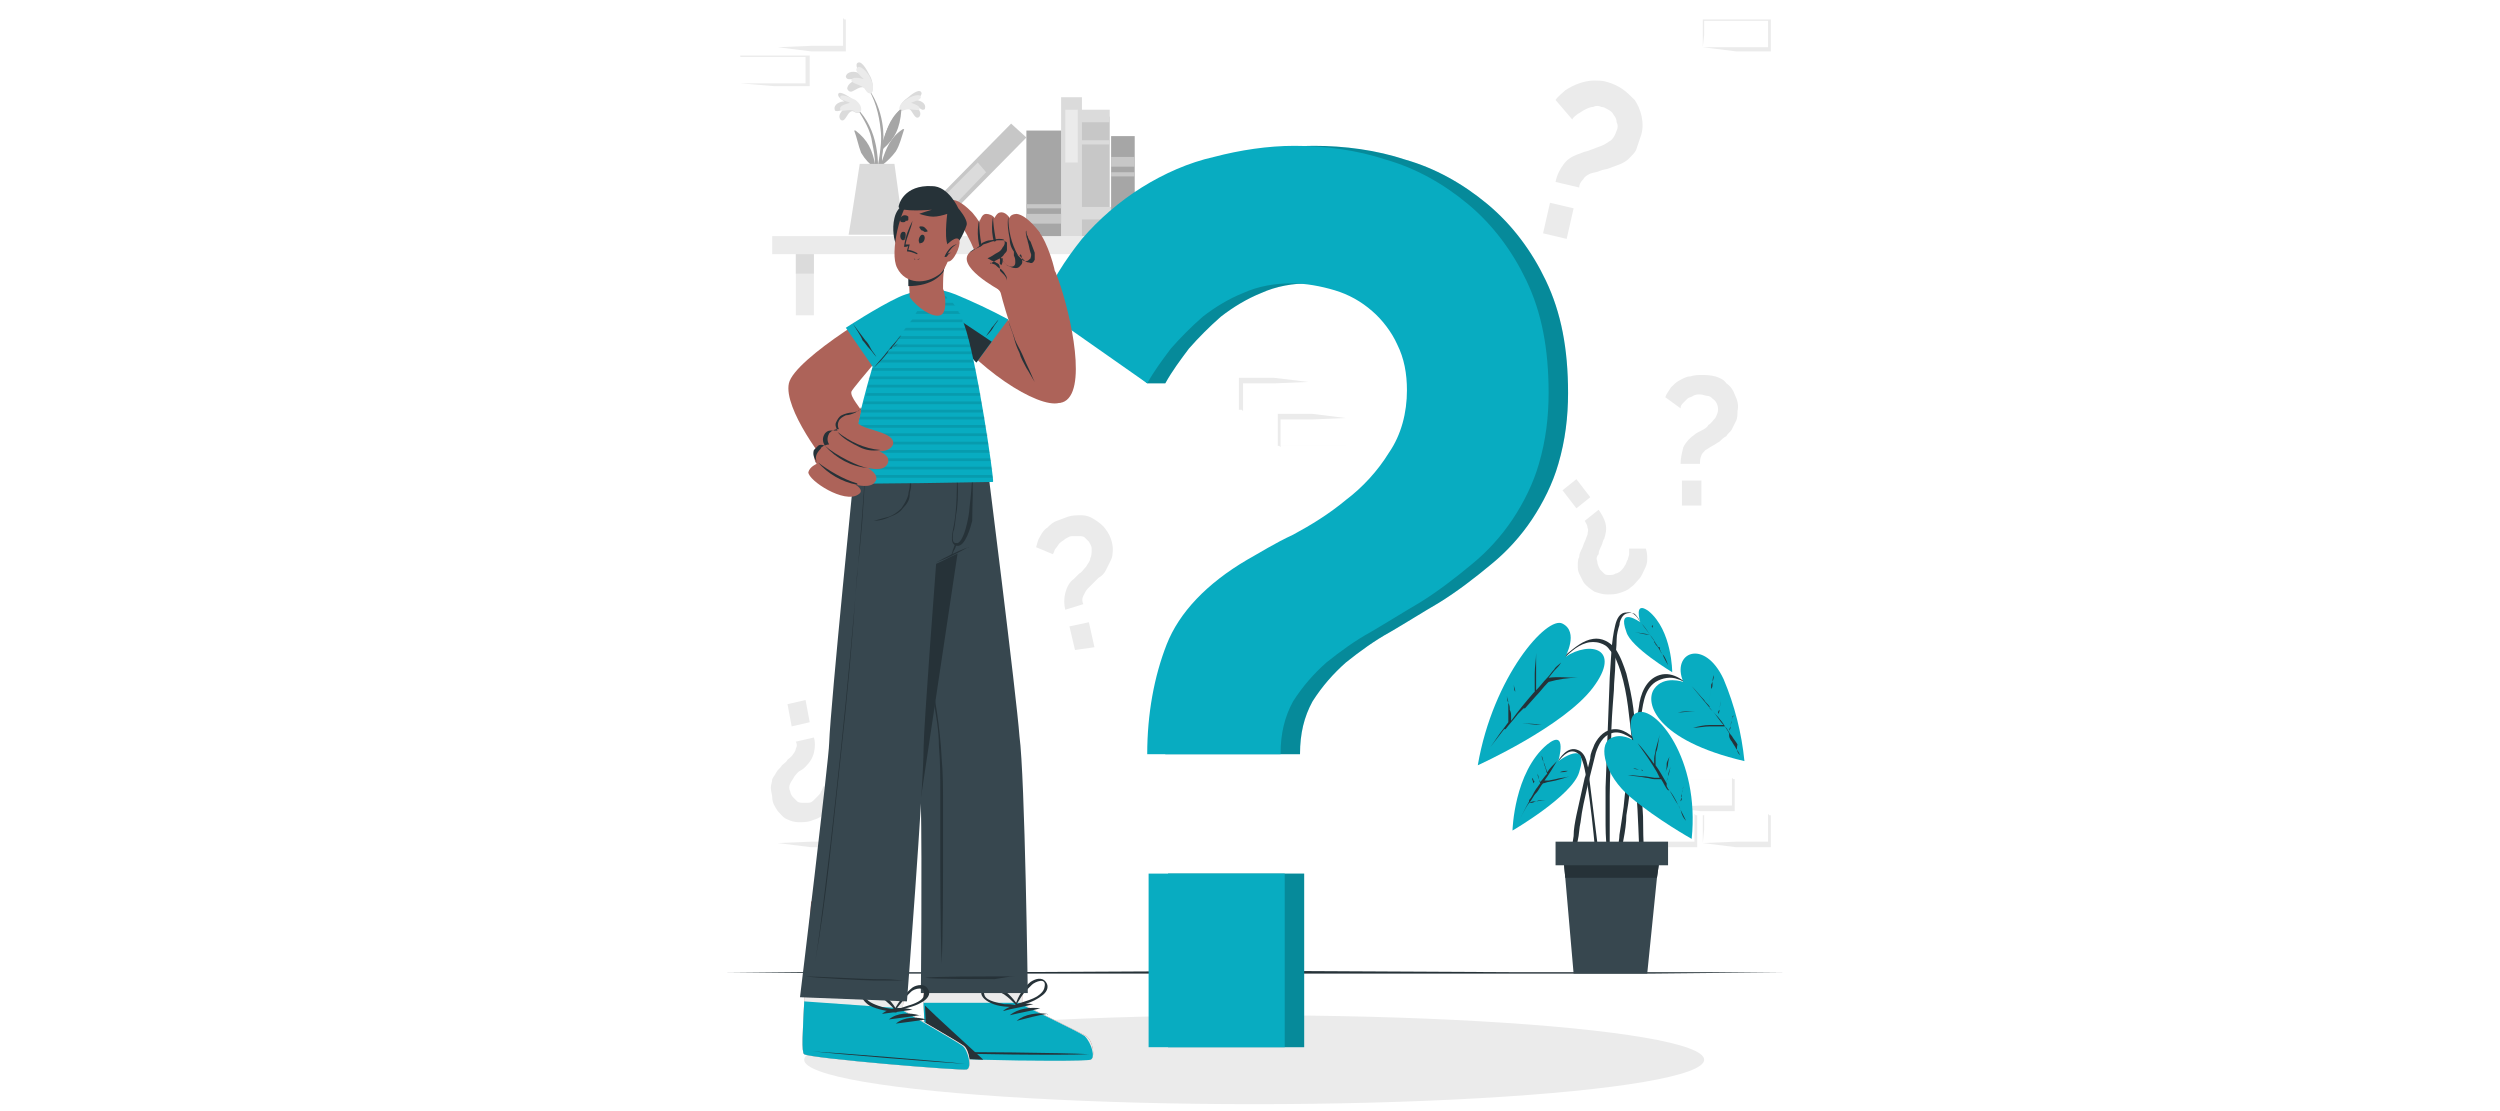 
<svg width="180" version="1.1" xmlns="http://www.w3.org/2000/svg" xmlns:xlink="http://www.w3.org/1999/xlink" x="0px" y="0px" viewBox="0 0 80 80" style="enable-background:new 0 0 80 80;" xml:space="preserve">
<style>
.st0 {
    fill: #EBEBEB;
}

.st1 {
    fill: #DBDBDB;
}

.st2 {
    fill: #C7C7C7;
}

.st3 {
    fill: #A6A6A6;
}

.st4 {
    fill: #263238;
}

.st5 {
    fill: #08ACC1;
}

.st6 {
    fill: #37474F;
}

.st7 {
    opacity: 0.2;
}

.st8 {
    fill: #AD6359;
}

.st9 {
    opacity: 0.1;
    fill: #030402;
    enable-background: new;
}

</style>
                                    <g id="freepik--background-complete--inject-16">
                                        <rect x="5.6" y="17" class="st0" width="29.9" height="1.3"></rect>
                                        <rect x="32.5" y="18.3" class="st0" width="1.3" height="4.4"></rect>
                                        <rect x="32.5" y="18.3" class="st1" width="1.3" height="1.4"></rect>
                                        <rect x="7.3" y="18.3" class="st0" width="1.3" height="4.4"></rect>
                                        <rect x="7.3" y="18.3" class="st1" width="1.3" height="1.4"></rect>
                                        <rect x="27.8" y="8.4" class="st2" width="2.1" height="8.6"></rect>
                                        <rect x="27.8" y="7.9" class="st1" width="2.1" height="0.9"></rect>
                                        <rect x="27.8" y="10.1" class="st1" width="2.1" height="0.3"></rect>
                                        <rect x="27.6" y="14.9" class="st1" width="2.4" height="0.9"></rect>
                                        <rect x="26.4" y="7" class="st1" width="1.5" height="10"></rect>
                                        <rect x="26.7" y="7.9" class="st0" width="0.9" height="3.8"></rect>
                                        <polygon class="st2" points="23.9,9.9 16.9,17 15.9,15.9 22.8,8.9 	"></polygon>
                                        <polygon class="st1" points="21,12.4 18.4,15.1 17.7,14.4 20.4,11.7 	"></polygon>
                                        <rect x="23.9" y="9.4" class="st3" width="2.5" height="7.6"></rect>
                                        <rect x="23.9" y="15.4" class="st2" width="2.5" height="0.7"></rect>
                                        <rect x="23.9" y="14.7" class="st2" width="2.5" height="0.3"></rect>
                                        <rect x="30" y="9.8" class="st3" width="1.7" height="7.1"></rect>
                                        <rect x="30" y="15.5" class="st2" width="1.7" height="0.7"></rect>
                                        <rect x="30" y="11.3" class="st2" width="1.7" height="0.7"></rect>
                                        <rect x="30" y="12.4" class="st2" width="1.7" height="0.3"></rect>
                                        <path class="st3" d="M11.7,7.8c1.5,1.5,1.7,3.8,1.4,5.8c0,0-0.1,0-0.1,0c0-0.5,0-0.9,0-1.4c0,0,0,0,0-0.1c-0.4-0.3-0.7-0.6-1-1.1
                                            c-0.2-0.5-0.3-1.1-0.5-1.6c0,0,0,0,0.1,0c0.9,0.7,1.2,1.4,1.4,2.4c0-0.5-0.1-1-0.2-1.5C12.7,9.4,12.2,8.6,11.7,7.8
                                            C11.6,7.8,11.6,7.8,11.7,7.8C11.6,7.8,11.6,7.8,11.7,7.8z"></path>
                                        <path class="st1" d="M11.4,8c-0.3,0-0.4,0.4-0.6,0.6c-0.1,0.1-0.2,0.1-0.3,0c0,0,0,0,0,0c-0.2-0.3,0.1-0.6,0.3-0.8
                                            c-0.2,0.1-0.3,0.2-0.5,0.2c-0.1,0-0.2,0-0.2-0.1c0,0,0,0,0,0c-0.1-0.4,0.4-0.6,0.7-0.6c-0.2-0.1-0.6-0.4-0.4-0.6
                                            c0.2-0.1,0.8,0.3,0.9,0.4c0.3,0.2,0.5,0.5,0.6,0.8C11.9,8.3,11.6,8.1,11.4,8z"></path>
                                        <path class="st0" d="M11.5,8c-0.3-0.2-0.9,0.1-1-0.1c-0.1-0.3,0.4-0.4,0.7-0.5c-0.2-0.1-0.7-0.2-0.7-0.4c0-0.3,0.7,0,1.1,0.2
                                            c0.5,0.4,0.4,0.7,0.4,0.8C11.8,8.2,11.5,8.1,11.5,8z"></path>
                                        <path class="st3" d="M15,7.7c-1.5,1.4-1.9,3.7-1.6,5.7c0,0,0.1,0,0.1,0c0-0.5,0-0.9,0-1.4l0-0.1c0.4-0.3,0.7-0.6,1-1
                                            c0.3-0.5,0.4-1,0.6-1.6c0,0,0,0-0.1,0c-0.9,0.6-1.2,1.4-1.5,2.3c0-0.5,0.1-1,0.2-1.5C13.9,9.3,14.4,8.4,15,7.7
                                            C15.1,7.7,15.1,7.7,15,7.7C15,7.7,15,7.7,15,7.7z"></path>
                                        <path class="st1" d="M15.3,7.8c0.3,0,0.4,0.4,0.6,0.6c0.1,0.1,0.2,0.1,0.3,0c0,0,0,0,0,0c0.2-0.3-0.1-0.6-0.3-0.8
                                            c0.2,0.1,0.3,0.2,0.5,0.3c0.1,0,0.2,0,0.2-0.1c0,0,0,0,0,0c0.1-0.4-0.4-0.6-0.7-0.6c0.2-0.1,0.6-0.4,0.4-0.6s-0.8,0.3-0.9,0.4
                                            c-0.3,0.2-0.6,0.5-0.6,0.8C14.8,8.1,15.1,7.9,15.3,7.8z"></path>
                                        <path class="st0" d="M15.2,7.9c0.3-0.1,0.9,0.1,1,0c0.1-0.3-0.4-0.4-0.6-0.5c0.2-0.1,0.7-0.2,0.7-0.4c0-0.3-0.7-0.1-1.1,0.2
                                            c-0.5,0.3-0.5,0.7-0.4,0.8C14.9,8,15.2,7.9,15.2,7.9z"></path>
                                        <path class="st3" d="M13.5,11.4c-0.1,0.8-0.3,1.5-0.5,2.2c0,0,0,0-0.1,0c0,0,0,0,0-0.1c0.1-0.7,0.3-1.4,0.4-2.1
                                            c0.1-0.7,0.2-1.4,0.1-2.1C13.3,8.3,13,7,12.3,6.1c0,0,0-0.1,0,0c1.5,1.8,1.3,4,1.3,4.1c0.2-0.7,0.4-1.6,1.2-2.3c0,0,0.1,0,0.1,0
                                            c-0.1,1.4-0.5,2.1-1.3,2.8C13.5,11,13.5,11.2,13.5,11.4z"></path>
                                        <path class="st1" d="M12.2,6.3c-0.3-0.1-0.6,0.2-0.9,0.3c-0.1,0-0.2,0-0.3-0.2c0,0,0,0,0,0C11,6,11.5,5.8,11.8,5.7
                                            c-0.2,0-0.4,0-0.7,0c-0.1,0-0.2-0.1-0.2-0.2c0,0,0,0,0,0c0.1-0.4,0.7-0.4,1-0.2c-0.1-0.2-0.4-0.7-0.1-0.8s0.7,0.7,0.8,0.9
                                            c0.2,0.3,0.3,0.8,0.2,1.2C12.6,6.9,12.4,6.5,12.2,6.3z"></path>
                                        <path class="st0" d="M12.3,6.4c-0.3-0.3-1-0.4-1-0.6c0-0.3,0.6-0.2,0.9-0.1c-0.2-0.2-0.7-0.6-0.5-0.8c0.2-0.3,0.8,0.3,1,0.8
                                            c0.3,0.6,0.1,1,0,1C12.5,6.8,12.3,6.5,12.3,6.4z"></path>
                                        <path class="st1" d="M14.4,11.8l0.7,5.1h-4c0.1-0.5,0.8-5.1,0.8-5.1L14.4,11.8z"></path>
                                        <path class="st0" d="M62,13.1c0.1-0.5,0.3-0.9,0.6-1.3c0.3-0.4,0.7-0.6,1.3-0.8c0.2-0.1,0.4-0.1,0.6-0.2c0.3-0.1,0.5-0.2,0.8-0.3
                                            c0.3-0.1,0.5-0.3,0.7-0.4c0.2-0.2,0.3-0.4,0.4-0.7c0.1-0.2,0.1-0.4,0-0.6c0-0.2-0.1-0.4-0.2-0.5c-0.1-0.2-0.2-0.3-0.4-0.4
                                            c-0.2-0.1-0.3-0.2-0.5-0.2c-0.2-0.1-0.4-0.1-0.6,0c-0.2,0-0.4,0.1-0.6,0.2c-0.2,0.1-0.3,0.2-0.5,0.3c-0.1,0.1-0.3,0.2-0.4,0.4
                                            L62,7.2c0.2-0.3,0.5-0.5,0.7-0.7C63,6.3,63.4,6.1,63.7,6c0.3-0.1,0.7-0.2,1-0.2c0.4,0,0.7,0,1,0.1c0.4,0.1,0.8,0.3,1.1,0.5
                                            c0.3,0.2,0.6,0.5,0.9,0.8c0.2,0.3,0.4,0.7,0.5,1.2c0.1,0.5,0.1,1-0.1,1.5c-0.1,0.3-0.2,0.6-0.3,0.9c-0.1,0.2-0.3,0.4-0.5,0.6
                                            c-0.2,0.2-0.4,0.3-0.6,0.4c-0.3,0.1-0.5,0.2-0.8,0.3c-0.2,0.1-0.5,0.1-0.7,0.2c-0.2,0.1-0.4,0.1-0.7,0.2c-0.2,0.1-0.4,0.2-0.5,0.4
                                            c-0.2,0.2-0.3,0.4-0.3,0.6L62,13.1z M61.1,16.8l0.5-2.2l1.7,0.4l-0.5,2.2L61.1,16.8z"></path>
                                        <path class="st0" d="M8.6,53.1c0.1,0.3,0.1,0.7,0,1.1c-0.1,0.4-0.3,0.7-0.6,1c-0.1,0.1-0.2,0.2-0.4,0.3c-0.2,0.1-0.3,0.3-0.4,0.4
                                            c-0.1,0.2-0.2,0.3-0.3,0.5c-0.1,0.2-0.1,0.4,0,0.6c0,0.1,0.1,0.3,0.2,0.4c0.1,0.1,0.2,0.2,0.3,0.3c0.1,0.1,0.3,0.1,0.4,0.1
                                            c0.1,0,0.3,0,0.4,0c0.2,0,0.3-0.1,0.4-0.2c0.1-0.1,0.2-0.2,0.3-0.3C9,57.2,9.1,57.1,9.1,57c0.1-0.1,0.1-0.2,0.2-0.4l1.1,0.5
                                            c0,0.3-0.1,0.5-0.3,0.7C10,58,9.9,58.2,9.7,58.4c-0.2,0.2-0.4,0.3-0.6,0.4C8.8,59,8.6,59,8.4,59.1c-0.3,0.1-0.6,0.1-0.9,0.1
                                            c-0.3,0-0.6-0.1-0.8-0.2c-0.3-0.1-0.5-0.4-0.7-0.6c-0.2-0.3-0.4-0.6-0.4-1c0-0.2-0.1-0.4-0.1-0.7c0-0.2,0.1-0.4,0.1-0.6
                                            c0.1-0.2,0.2-0.3,0.3-0.5c0.1-0.2,0.3-0.3,0.4-0.5c0.1-0.1,0.3-0.2,0.4-0.4c0.1-0.1,0.3-0.2,0.4-0.4c0.1-0.1,0.2-0.3,0.2-0.4
                                            c0.1-0.2,0.1-0.3,0-0.5L8.6,53.1z M8,50.4L8.3,52l-1.3,0.3l-0.3-1.6L8,50.4z"></path>
                                        <path class="st0" d="M65.1,36.7c0.2,0.3,0.4,0.6,0.5,1c0.1,0.4,0,0.8-0.1,1.1c-0.1,0.1-0.1,0.3-0.2,0.5c-0.1,0.2-0.2,0.4-0.2,0.6
                                            C65,40,64.9,40.2,65,40.4c0,0.2,0.1,0.4,0.2,0.6c0.1,0.1,0.2,0.2,0.3,0.3c0.1,0.1,0.2,0.1,0.4,0.1c0.1,0,0.3,0,0.4-0.1
                                            c0.1,0,0.3-0.1,0.4-0.2c0.1-0.1,0.2-0.2,0.3-0.4c0.1-0.1,0.1-0.3,0.2-0.4c0-0.1,0.1-0.3,0.1-0.4c0-0.1,0-0.3,0-0.4l1.2,0
                                            c0.1,0.3,0.1,0.5,0.1,0.8c0,0.3-0.1,0.5-0.2,0.7c-0.1,0.2-0.2,0.5-0.4,0.7c-0.2,0.2-0.3,0.4-0.6,0.6c-0.2,0.2-0.5,0.3-0.8,0.4
                                            c-0.3,0.1-0.6,0.1-0.9,0.1c-0.3,0-0.6-0.1-0.9-0.2c-0.3-0.2-0.6-0.4-0.8-0.7c-0.1-0.2-0.2-0.4-0.3-0.6c-0.1-0.2-0.1-0.4-0.1-0.6
                                            c0-0.2,0-0.4,0.1-0.6c0-0.2,0.1-0.4,0.2-0.6c0.1-0.2,0.1-0.3,0.2-0.5c0.1-0.2,0.1-0.3,0.2-0.5c0-0.2,0.1-0.3,0-0.5
                                            c0-0.2-0.1-0.3-0.2-0.5L65.1,36.7z M63.5,34.5l1,1.3l-1,0.8l-1-1.3L63.5,34.5z"></path>
                                        <path class="st0" d="M71,33.4c0-0.4,0.1-0.8,0.2-1.2c0.2-0.4,0.5-0.7,0.8-0.9c0.1-0.1,0.3-0.2,0.5-0.3c0.2-0.1,0.4-0.2,0.5-0.4
                                            c0.2-0.1,0.3-0.3,0.5-0.5c0.1-0.2,0.2-0.4,0.2-0.6c0-0.3-0.1-0.6-0.4-0.8c-0.1-0.1-0.2-0.2-0.4-0.2c-0.1,0-0.3-0.1-0.5-0.1
                                            c-0.2,0-0.3,0-0.5,0.1c-0.1,0.1-0.3,0.1-0.4,0.2c-0.1,0.1-0.2,0.2-0.3,0.3c-0.1,0.1-0.2,0.2-0.2,0.4l-1.1-0.8
                                            c0.1-0.3,0.3-0.5,0.4-0.7c0.2-0.2,0.4-0.4,0.6-0.5c0.2-0.1,0.5-0.3,0.8-0.3c0.3-0.1,0.6-0.1,0.8-0.1c0.3,0,0.6,0,1,0.1
                                            c0.3,0.1,0.6,0.2,0.8,0.5c0.3,0.2,0.5,0.5,0.6,0.8c0.2,0.4,0.3,0.8,0.2,1.2c0,0.2,0,0.5-0.1,0.7c-0.1,0.2-0.2,0.4-0.3,0.6
                                            c-0.1,0.2-0.3,0.3-0.4,0.5c-0.2,0.1-0.4,0.3-0.5,0.4c-0.2,0.1-0.3,0.2-0.5,0.3c-0.2,0.1-0.3,0.2-0.5,0.3c-0.1,0.1-0.3,0.3-0.3,0.4
                                            c-0.1,0.2-0.1,0.4-0.1,0.6L71,33.4z M71.1,36.4v-1.8h1.4v1.8H71.1z"></path>
                                        <path class="st0" d="M26.7,43.9c-0.1-0.4-0.1-0.8,0-1.2c0.1-0.4,0.3-0.8,0.6-1c0.1-0.1,0.2-0.2,0.4-0.4c0.2-0.1,0.3-0.3,0.5-0.5
                                            c0.1-0.2,0.3-0.4,0.3-0.6c0.1-0.2,0.1-0.4,0.1-0.7c0-0.2-0.1-0.3-0.2-0.5c-0.1-0.1-0.2-0.2-0.3-0.3c-0.1-0.1-0.3-0.1-0.4-0.1
                                            c-0.2,0-0.3,0-0.5,0c-0.2,0-0.3,0.1-0.5,0.2c-0.1,0.1-0.3,0.2-0.4,0.3c-0.1,0.1-0.2,0.3-0.3,0.4c-0.1,0.1-0.1,0.3-0.2,0.4l-1.2-0.5
                                            c0.1-0.3,0.1-0.5,0.3-0.8c0.1-0.2,0.3-0.5,0.5-0.6c0.2-0.2,0.4-0.4,0.7-0.5c0.3-0.1,0.5-0.2,0.8-0.3c0.3-0.1,0.6-0.1,1-0.1
                                            c0.3,0,0.6,0.1,0.9,0.3c0.3,0.2,0.6,0.4,0.8,0.7c0.4,0.5,0.6,1.2,0.5,1.8c0,0.2-0.1,0.4-0.2,0.6c-0.1,0.2-0.2,0.4-0.3,0.6
                                            c-0.1,0.2-0.3,0.4-0.5,0.5c-0.1,0.1-0.3,0.3-0.4,0.4c-0.1,0.1-0.3,0.3-0.4,0.4c-0.1,0.1-0.2,0.3-0.3,0.5c-0.1,0.2-0.1,0.4,0,0.6
                                            L26.7,43.9z M27.4,46.8L27,45.1l1.4-0.3l0.4,1.8L27.4,46.8z"></path>
                                        <path class="st0" d="M70,58.1l2.4-0.1l1.2,0c0.4,0,0.8,0,1.2,0l-0.1,0.1l0-2.1l0.1,0.1l-2.4,0c-0.8,0-1.6,0-2.4,0l0.1,0
                                            c0,0.3,0,0.7,0,1L70,58.1z M70,58.1l0-1c0-0.3,0-0.7,0-1v0h0c0.8,0,1.6,0,2.4,0l2.4,0h0.1v0.1v2.1v0.1h-0.1c-0.4,0-0.8,0-1.2,0
                                            l-1.2,0L70,58.1z"></path>
                                        <path class="st0" d="M72.6,60.7l2.4-0.1l1.2,0c0.4,0,0.8,0,1.2,0l-0.1,0.1l0-2.1l0.1,0.1l-2.4,0c-0.8,0-1.6,0-2.4,0l0.1,0
                                            c0,0.3,0,0.7,0,1L72.6,60.7z M72.6,60.7l0-1c0-0.3,0-0.7,0-1v0h0c0.8,0,1.6,0,2.4,0l2.4,0h0.1v0.1l0,2.1v0.1h-0.1
                                            c-0.4,0-0.8,0-1.2,0l-1.2,0L72.6,60.7z"></path>
                                        <path class="st0" d="M67.3,60.7l2.4-0.1l1.2,0c0.4,0,0.8,0,1.2,0L72,60.7l0-2.1l0.1,0.1l-2.4,0c-0.8,0-1.6,0-2.4,0l0,0
                                            c0,0.3,0,0.7,0,1L67.3,60.7z M67.3,60.7l0-1c0-0.3,0-0.7,0-1v0h0c0.8,0,1.6,0,2.4,0l2.4,0h0.1v0.1l0,2.1v0.1h-0.1
                                            c-0.4,0-0.8,0-1.2,0l-1.2,0L67.3,60.7z"></path>
                                        <path class="st0" d="M6,60.7l2.4-0.1l1.2,0c0.4,0,0.8,0,1.2,0l-0.1,0.1l0-2.1l0.1,0.1l-2.4,0c-0.8,0-1.6,0-2.4,0l0,0
                                            c0,0.3,0,0.7,0,1L6,60.7z M6,60.7l0-1c0-0.3,0-0.7,0-1v0H6c0.8,0,1.6,0,2.4,0l2.4,0h0.1v0.1l0,2.1v0.1h-0.1c-0.4,0-0.8,0-1.2,0
                                            l-1.2,0L6,60.7z"></path>
                                        <path class="st0" d="M6,3.4l2.4-0.1l1.2,0c0.4,0,0.8,0,1.2,0l-0.1,0.1l0-2.1l0.1,0.1l-2.4,0c-0.8,0-1.6,0-2.4,0l0,0
                                            c0,0.3,0,0.7,0,1L6,3.4z M6,3.4l0-1c0-0.3,0-0.7,0-1v0H6c0.8,0,1.6,0,2.4,0l2.4,0h0.1v0.1l0,2.1v0.1h-0.1c-0.4,0-0.8,0-1.2,0
                                            l-1.2,0L6,3.4z"></path>
                                        <path class="st0" d="M3.3,6L5.7,6l1.2,0c0.4,0,0.8,0,1.2,0L8,6V4l0.1,0.1l-2.4,0c-0.8,0-1.6,0-2.4,0l0,0c0,0.3,0,0.7,0,1L3.3,6z
                                            M3.3,6l0-1c0-0.3,0-0.7,0-1v0h0.1c0.8,0,1.6,0,2.4,0l2.4,0h0.1V4l0,2.1v0.1H8.1c-0.4,0-0.8,0-1.2,0l-1.2,0L3.3,6z"></path>
                                        <path class="st0" d="M72.6,3.4L75,3.4l1.2,0c0.4,0,0.8,0,1.2,0l-0.1,0.1l0-2.1l0.1,0.1l-2.4,0c-0.8,0-1.6,0-2.4,0l0.1,0
                                            c0,0.3,0,0.7,0,1L72.6,3.4z M72.6,3.4l0-1c0-0.3,0-0.7,0-1v0h0c0.8,0,1.6,0,2.4,0l2.4,0h0.1v0.1l0,2.1v0.1h-0.1c-0.4,0-0.8,0-1.2,0
                                            l-1.2,0L72.6,3.4z"></path>
                                        <path class="st0" d="M46.9,30.1l-2.4,0.1l-1.2,0c-0.4,0-0.8,0-1.2,0l0.1-0.1l0,2.1l-0.1-0.1l2.4,0c0.8,0,1.6,0,2.4,0l0,0
                                            c0-0.3,0-0.7,0-1L46.9,30.1z M46.9,30.1l0,1c0,0.3,0,0.7,0,1v0h-0.1c-0.8,0-1.6,0-2.4,0l-2.4,0H42v-0.1l0-2.1v-0.1h0.1
                                            c0.4,0,0.8,0,1.2,0l1.2,0L46.9,30.1z"></path>
                                        <path class="st0" d="M44.2,27.5l-2.4,0.1l-1.2,0c-0.4,0-0.8,0-1.2,0l0.1-0.1l0,2.1l-0.1-0.1l2.4,0c0.8,0,1.6,0,2.4,0l0,0
                                            c0-0.3,0-0.7,0-1L44.2,27.5z M44.2,27.5l0,1c0,0.3,0,0.7,0,1v0h-0.1c-0.8,0-1.6,0-2.4,0l-2.4,0h-0.1v-0.1l0-2.1v-0.1h0.1
                                            c0.4,0,0.8,0,1.2,0l1.2,0L44.2,27.5z"></path>
                                    </g>
                                    <g id="freepik--Floor--inject-16">
                                        <polygon class="st4" points="2.3,70 11.8,70 21.3,70 40.3,69.9 59.4,70 68.9,70 78.4,70 68.9,70.1 59.4,70.1 40.3,70.1 21.3,70.1 
                                            11.8,70.1 	"></polygon>
                                    </g>
                                    <g id="freepik--Shadow--inject-16">
                                        <ellipse class="st0" cx="40.3" cy="76.3" rx="32.4" ry="3.2"></ellipse>
                                    </g>
                                    <g id="freepik--Plant--inject-16">
                                        <path class="st4" d="M72.1,49.8c-0.7-0.7-1.6-1.5-2.6-1.2c-1,0.3-1.4,1.4-1.5,2.3c-0.2,1.2-0.4,2.4-0.6,3.6s-0.4,2.4-0.5,3.6
                                            c-0.1,0.7-0.2,1.4-0.3,2c0,0.3-0.1,0.7-0.1,1c0,0.3-0.1,0.7-0.1,1c0,0.1,0.2,0.1,0.2,0c0.1-0.6,0.2-1.2,0.3-1.7s0.2-1.2,0.2-1.7
                                            c0.2-1.1,0.3-2.3,0.5-3.4c0.2-1.1,0.3-2.3,0.5-3.4c0.2-1,0.2-2.2,1.1-2.8c0.5-0.3,1.1-0.4,1.6-0.2C71.2,49,71.7,49.4,72.1,49.8
                                            C72.1,49.8,72.2,49.8,72.1,49.8z"></path>
                                        <path class="st5" d="M71.2,49.1c0,0-1.4-0.5-2.1,0.5c-0.7,1,0.1,3.7,6.5,5.2c-0.2-2-0.7-4-1.5-5.9C72.7,45.9,70.3,47,71.2,49.1z"></path>
                                        <path class="st4" d="M75.3,54.4c-0.1-0.2-0.2-0.4-0.3-0.5c-0.1-0.2-0.2-0.3-0.3-0.5c-0.1-0.1-0.2-0.3-0.2-0.4c0,0,0-0.1,0-0.1
                                            l0-0.2c0-0.1,0-0.2,0.1-0.4c0-0.1,0-0.2,0.1-0.4c0-0.1,0-0.3,0.1-0.4c0,0,0,0,0,0c0,0.1,0,0.1-0.1,0.2l0,0.2c0,0.1-0.1,0.2-0.1,0.4
                                            c0,0.1,0,0.2-0.1,0.3c0,0.1,0,0.1,0,0.2c-0.1-0.2-0.2-0.3-0.3-0.5c-0.3-0.5-0.7-0.9-1.1-1.3c0,0,0,0,0,0c0-0.7,0-1.4,0.2-2
                                            c0,0,0,0,0,0c-0.2,0.6-0.2,1.3-0.2,1.9c-0.1-0.2-0.3-0.3-0.4-0.5c-0.3-0.3-0.6-0.7-0.9-1c0,0,0,0,0,0c0.5,0.6,1,1.2,1.5,1.8
                                            c-0.4,0-0.8,0-1.2,0c-0.4,0-0.9,0.1-1.3,0.1c0,0,0,0,0,0c0.4-0.1,0.9-0.1,1.3-0.1c0.4,0,0.8,0,1.2,0c0.3,0.3,0.5,0.7,0.8,1h-0.1
                                            c-0.1,0-0.2,0-0.3,0c-0.2,0-0.4,0-0.6,0c-0.4,0-0.8,0.1-1.2,0.2c0,0,0,0,0,0c0,0,0,0,0,0c0.4,0,0.8-0.1,1.2-0.1c0.2,0,0.4,0,0.6,0
                                            h0.3c0.1,0,0.1,0,0.2,0c0.2,0.2,0.3,0.5,0.5,0.7c0.1,0.2,0.3,0.4,0.4,0.6C75,54,75.1,54.2,75.3,54.4C75.2,54.4,75.3,54.4,75.3,54.4
                                            z"></path>
                                        <path class="st4" d="M71.8,50.6c-0.2,0-0.5,0-0.7,0c-0.2,0-0.5,0-0.7,0c0,0,0,0,0,0c0.2,0,0.5,0,0.7,0
                                            C71.4,50.6,71.6,50.6,71.8,50.6C71.8,50.6,71.8,50.6,71.8,50.6z"></path>
                                        <path class="st4" d="M73.8,51.1c0-0.2,0.1-0.4,0.1-0.7c0,0,0,0,0,0s0,0,0,0l0,0C73.9,50.6,73.8,50.9,73.8,51.1
                                            c-0.1,0.1-0.1,0.2-0.1,0.3c0,0.1,0,0.2,0,0.3c0,0,0,0,0,0c0,0,0,0,0,0c0-0.1,0-0.2,0-0.3C73.8,51.3,73.8,51.2,73.8,51.1z"></path>
                                        <path class="st4" d="M73.4,48.6c-0.1,0.2-0.1,0.4-0.1,0.7c0,0.1,0,0.2-0.1,0.3c0,0.1,0,0.2,0,0.3c0,0,0,0,0,0s0,0,0,0
                                            c0-0.1,0-0.2,0-0.3c0-0.1,0-0.2,0-0.3C73.3,49.1,73.4,48.9,73.4,48.6C73.4,48.6,73.4,48.6,73.4,48.6z"></path>
                                        <path class="st4" d="M65.1,61.8c0-0.4-0.1-0.8-0.1-1.2c-0.1-0.8-0.2-1.6-0.3-2.4c-0.1-0.8-0.2-1.6-0.3-2.4c0-0.4-0.1-0.7-0.2-1.1
                                            c-0.1-0.3-0.3-0.6-0.6-0.7c-0.7-0.3-1.3,0.5-1.6,1.1c0,0,0,0,0,0c0.2-0.3,0.7-1,1.2-1c0.4,0,0.7,0.3,0.9,1.3
                                            c0.5,2.4,0.9,7.4,0.9,7.7c0,0.2,0.1,0.2,0.1,0C65.2,62.6,65.2,62.2,65.1,61.8z"></path>
                                        <path class="st5" d="M62.2,54.8c0,0,0.7-2.4-0.8-1.2c-2.4,2-2.5,6.2-2.5,6.2s4.3-2.5,4.8-4.2C64.5,53.1,62.2,54.8,62.2,54.8z"></path>
                                        <path class="st4" d="M63,55.9c-0.3,0.1-0.7,0.1-1,0.2l-0.5,0.1c-0.1,0-0.2,0-0.3,0c0.3-0.4,0.6-0.9,0.9-1.4c0,0,0,0,0,0
                                            c0,0,0,0,0,0c-0.3,0.3-0.5,0.5-0.7,0.8l-0.2-0.6c-0.1-0.2-0.2-0.4-0.2-0.6c0,0,0,0,0,0c0.1,0.2,0.1,0.4,0.2,0.7
                                            c0.1,0.2,0.1,0.4,0.2,0.6c-0.2,0.2-0.3,0.4-0.5,0.6c-0.1-0.2-0.2-0.4-0.2-0.6c0,0,0,0,0,0c0.1,0.2,0.1,0.5,0.2,0.7
                                            c-0.1,0.1-0.2,0.3-0.3,0.4c-0.2,0.3-0.3,0.6-0.5,0.8c0,0,0,0,0,0.1c-0.3,0.5-0.5,1-0.8,1.5c0,0,0,0,0,0c0,0,0,0,0,0
                                            c0.3-0.5,0.5-1,0.8-1.4l0,0c0,0,0.1,0,0.1,0l0.1,0c0.1,0,0.2-0.1,0.3-0.1c0.2-0.1,0.4-0.1,0.7-0.1c0,0,0,0,0,0
                                            c-0.3,0-0.5,0.1-0.8,0.1c-0.1,0-0.2,0-0.4,0.1h0c0.2-0.2,0.3-0.5,0.5-0.7c0.2-0.2,0.3-0.5,0.5-0.7c0.1,0,0.3-0.1,0.4-0.1l0.5-0.1
                                            C62.4,56.1,62.7,56,63,55.9C63,56,63,55.9,63,55.9z"></path>
                                        <path class="st4" d="M60.4,56.2c0-0.1,0-0.1-0.1-0.2c0-0.1-0.1-0.3-0.1-0.4c0,0,0,0,0,0c0,0.1,0.1,0.3,0.1,0.4
                                            c0,0.1,0.1,0.3,0.1,0.4c0,0,0,0,0,0c0,0,0,0,0,0C60.5,56.3,60.5,56.2,60.4,56.2z"></path>
                                        <path class="st4" d="M63.5,55.4c-0.2,0-0.4,0-0.6,0.1c-0.2,0-0.4,0-0.6,0.1c0,0,0,0,0,0c0.2,0,0.4,0,0.6-0.1
                                            C63.1,55.4,63.3,55.4,63.5,55.4C63.5,55.4,63.5,55.4,63.5,55.4z"></path>
                                        <path class="st4" d="M68.3,58.8c-0.1-1.7-0.2-3.5-0.4-5.2c-0.1-0.9-0.2-1.7-0.3-2.6c-0.1-0.8-0.3-1.7-0.5-2.5
                                            c-0.2-0.6-0.4-1.2-0.8-1.8c-0.4-0.5-1-0.8-1.6-0.7c-0.7,0.1-1.3,0.6-1.9,1.1c-0.6,0.6-1.1,1.2-1.6,1.8c-0.1,0.2-0.3,0.3-0.4,0.5
                                            c0,0,0,0,0,0c0.5-0.6,1.1-1.2,1.6-1.8c0.5-0.5,1.1-1.1,1.8-1.3c0.3-0.1,0.7-0.1,1,0c0.3,0.1,0.5,0.2,0.7,0.5c0.4,0.4,0.6,1,0.8,1.6
                                            c0.5,1.6,0.6,3.3,0.8,4.9c0.2,1.7,0.3,3.4,0.4,5c0.1,1.7,0.1,3.4,0.3,5.1c0,0.2,0,0.4,0.1,0.6c0,0.1,0.2,0.1,0.2,0
                                            C68.4,62.3,68.3,60.6,68.3,58.8z"></path>
                                        <path class="st5" d="M62.7,47.3c0,0,1-1.8-0.2-2.4c-1.1-0.6-5,3.8-6.1,10.2c0,0,6.2-2.8,8.3-5.6C66.8,46.7,64.5,46.1,62.7,47.3z"></path>
                                        <path class="st4" d="M63.6,48.8c-0.7,0-1.4-0.1-2.1,0l0.4-0.5c0.2-0.2,0.4-0.4,0.5-0.6c0,0,0,0,0,0c-0.2,0.2-0.4,0.3-0.5,0.5
                                            c-0.2,0.2-0.3,0.4-0.5,0.6c-0.3,0.3-0.5,0.6-0.8,0.9c0,0,0-0.1,0-0.1c0-0.1,0-0.3,0-0.4c0-0.2,0-0.5,0-0.7c0-0.5,0-1,0-1.5
                                            c0,0,0,0,0,0c0,0.5-0.1,1-0.1,1.5c0,0.2,0,0.5,0,0.7c0,0.1,0,0.2,0,0.4c0,0.1,0,0.1,0,0.2c0,0-0.1,0.1-0.1,0.1
                                            c-0.6,0.7-1.1,1.3-1.6,2c0,0,0-0.1,0-0.1c0-0.1,0-0.2,0-0.2c0-0.2,0-0.3-0.1-0.5c0-0.2,0-0.3-0.1-0.5c0-0.2-0.1-0.3-0.1-0.5
                                            c0,0,0,0,0,0c0,0,0,0,0,0c0,0,0,0,0,0c0,0.2,0,0.3,0.1,0.5l0,0.5c0,0.2,0,0.3,0,0.5l0,0.2c0,0,0,0.1,0,0.1c0,0,0,0.1,0,0.1
                                            l-0.3,0.4c-0.4,0.5-0.7,1-1,1.4c0,0,0,0,0,0c0.3-0.4,0.7-0.9,1-1.3c0.3,0,0.5,0,0.8,0c0.3,0,0.5,0,0.8,0c0,0,0,0,0,0c0,0,0,0,0,0
                                            c-0.3,0-0.5,0-0.8,0c-0.3,0-0.5,0-0.7,0c0.3-0.4,0.6-0.7,0.9-1.1l0.4-0.4c0.1,0,0.2,0,0.3,0h0.4c0.2,0,0.5,0,0.7,0
                                            c0.5,0,0.9,0,1.4,0c0,0,0,0,0,0c0,0,0,0,0,0c0,0,0,0,0,0c-0.5,0-0.9,0-1.4,0c-0.2,0-0.5,0-0.7,0H60c-0.1,0-0.1,0-0.2,0l0.8-0.9
                                            c0,0,0,0,0,0c0.3-0.3,0.5-0.6,0.8-0.9c0,0,0.1-0.1,0.1-0.1C62.2,48.9,62.9,48.8,63.6,48.8C63.7,48.8,63.7,48.8,63.6,48.8z"></path>
                                        <path class="st4" d="M63.3,50.1h-0.2c0,0,0,0,0,0s0,0,0,0L63.3,50.1C63.3,50.1,63.3,50.1,63.3,50.1C63.3,50.1,63.3,50.1,63.3,50.1z
                                            "></path>
                                        <path class="st4" d="M62.9,50.1c-0.2,0-0.4,0-0.7,0l-0.3,0c-0.1,0-0.2,0-0.3,0c0,0,0,0,0,0c0,0,0,0,0,0c0.1,0,0.2,0,0.3,0h0.3
                                            L62.9,50.1C62.9,50.1,62.9,50.1,62.9,50.1z"></path>
                                        <path class="st4" d="M61,52.2c-0.5-0.1-0.9-0.1-1.4-0.1 M59.6,52.1c0.5,0,0.9,0.1,1.4,0.1c0,0,0,0,0,0L59.6,52.1z"></path>
                                        <path class="st4" d="M59.1,50.2c0,0,0-0.1,0-0.1c0-0.1,0-0.2,0-0.3c0-0.2-0.1-0.3-0.1-0.5c0,0,0,0,0,0c0,0.2,0,0.4,0.1,0.5l0,0.3
                                            c0,0.1,0,0.2,0,0.3c0,0,0,0,0,0c0,0,0,0,0,0C59.1,50.3,59.1,50.2,59.1,50.2z"></path>
                                        <path class="st4" d="M68.2,45c-0.2-0.4-0.5-1-1.1-0.9c-0.5,0-0.7,0.5-0.8,0.9c-0.3,1.2-0.3,2.5-0.4,3.8c-0.1,2.6-0.2,5.3-0.3,7.9
                                            c0,0.7,0,1.5,0,2.2c0,0.7,0,1.5,0.1,2.2c0,0,0,0.1,0.1,0.1c0,0,0.1,0,0.1-0.1c0-0.6,0-1.3,0-1.9c0-0.6,0-1.2,0-1.9
                                            c0-1.3,0.1-2.5,0.1-3.8c0-1.3,0.1-2.5,0.2-3.8c0-0.6,0.1-1.3,0.1-1.9c0-0.6,0.1-1.2,0.1-1.8c0-0.3,0.1-0.7,0.2-1
                                            c0-0.2,0.1-0.5,0.3-0.7c0.2-0.2,0.6-0.2,0.8-0.1C67.9,44.4,68.1,44.7,68.2,45C68.2,45,68.2,45,68.2,45C68.2,45,68.2,45,68.2,45
                                            L68.2,45z"></path>
                                        <path class="st5" d="M68.1,44.8c0,0-0.5-1.6,0.6-0.8c1.7,1.4,1.7,4.4,1.7,4.4s-3-1.8-3.3-2.9C66.4,43.6,68.1,44.8,68.1,44.8z"></path>
                                        <path class="st4" d="M69.7,47.1c0,0-0.1-0.1-0.1-0.1c0,0,0-0.1,0-0.1c0-0.1,0-0.1,0-0.2c0-0.1,0-0.3,0-0.4c0,0,0,0,0,0c0,0,0,0,0,0
                                            c0,0.1,0,0.3,0,0.4c0,0.1,0,0.1,0,0.2c0,0,0,0.1,0,0.1c-0.1-0.2-0.2-0.4-0.4-0.6c0-0.1-0.1-0.1-0.1-0.2c0-0.2,0-0.4,0-0.5
                                            c0-0.2,0-0.4,0-0.6c0,0,0,0,0,0c0,0.2,0,0.4,0,0.6c0,0.1,0,0.3,0,0.4c-0.3-0.4-0.6-0.8-0.9-1.2c0,0,0,0,0,0
                                            c0.2,0.2,0.4,0.5,0.6,0.8c-0.4-0.1-0.7-0.1-1.1-0.2c0,0,0,0,0,0c0.4,0.1,0.7,0.2,1.1,0.2l0,0c0.1,0.2,0.3,0.4,0.4,0.6l0.2,0.3h0
                                            l-0.1,0l-0.2,0c-0.2,0-0.3,0-0.5,0c0,0,0,0,0,0c0.2,0,0.3,0,0.5,0l0.3,0l0.1,0h0C69.5,46.8,69.6,47,69.7,47.1
                                            c0.1,0.3,0.3,0.6,0.4,0.8c0,0,0,0,0,0c0,0,0,0,0,0C70,47.6,69.9,47.3,69.7,47.1z"></path>
                                        <path class="st4" d="M69,45.2c0-0.1,0-0.1,0-0.2c0-0.1,0-0.3,0-0.4c0,0,0,0,0,0c0,0,0,0,0,0c0,0,0,0,0,0c0,0.1,0,0.3,0,0.4
                                            C68.9,45.1,68.9,45.1,69,45.2L69,45.2c0,0.1,0,0.2,0,0.2c0,0,0,0,0,0c0,0,0,0,0,0c0,0,0-0.1,0-0.1L69,45.2z"></path>
                                        <path class="st4" d="M68.6,45.9c-0.1,0-0.2,0-0.3,0c-0.1,0-0.2,0-0.4,0c0,0,0,0,0,0c0,0,0,0,0,0C68.2,45.9,68.4,45.9,68.6,45.9
                                            C68.6,45.9,68.6,45.9,68.6,45.9z"></path>
                                        <path class="st4" d="M69.5,45.9C69.6,45.9,69.5,45.9,69.5,45.9v0.2c0,0,0,0.1,0,0.1c0,0,0,0.1,0,0.1c0,0,0,0,0,0c0,0,0,0,0,0
                                            c0,0,0,0,0-0.1v-0.1c0,0,0-0.1,0-0.1L69.5,45.9C69.6,45.9,69.6,45.9,69.5,45.9C69.6,45.9,69.5,45.9,69.5,45.9z"></path>
                                        <path class="st4" d="M68.3,53.7c-0.6-0.5-1.2-1.2-2-1.2c-0.7,0-1.2,0.5-1.5,1.1c-0.1,0.3-0.3,0.6-0.3,1c-0.1,0.4-0.2,0.9-0.4,1.4
                                            c-0.2,0.9-0.4,1.8-0.6,2.7c-0.1,0.5-0.2,1-0.2,1.5c-0.1,0.5-0.1,1-0.1,1.6c0,0,0,0.1,0.1,0.1c0,0,0.1,0,0.1-0.1
                                            c0.1-0.4,0.1-0.9,0.2-1.3s0.1-0.9,0.2-1.3c0.1-0.9,0.3-1.7,0.5-2.6c0.2-0.8,0.4-1.6,0.6-2.4c0.2-0.6,0.5-1.2,1.1-1.4
                                            C66.8,52.5,67.6,53.3,68.3,53.7C68.3,53.8,68.3,53.8,68.3,53.7z"></path>
                                        <path class="st5" d="M67.6,53.3c0,0-0.6-1.7,0.3-2c1.3-0.5,4.5,3.3,3.9,9.1c0,0-2.5-1.4-4.4-3c-1.9-1.6-2.3-3.7-1.5-4.2
                                            S67.6,53.3,67.6,53.3z"></path>
                                        <path class="st4" d="M71.4,59.1c-0.1-0.2-0.2-0.4-0.3-0.6c-0.1-0.2-0.2-0.4-0.3-0.6c-0.2-0.4-0.4-0.8-0.7-1.1L70,56.6
                                            c0,0,0,0,0-0.1l0-0.2c0-0.1,0.1-0.3,0.1-0.4c0-0.2,0.1-0.5,0.2-0.7c0,0,0,0,0,0c-0.1,0.2-0.1,0.5-0.2,0.7c0,0.1-0.1,0.2-0.1,0.4
                                            l0,0.1c-0.3-0.5-0.5-0.9-0.8-1.3c0-0.1,0-0.1,0-0.2c0-0.1,0-0.2,0-0.3c0-0.2,0-0.4,0.1-0.6c0.1-0.4,0.1-0.7,0.2-1.1c0,0,0,0,0,0
                                            c-0.1,0.4-0.2,0.7-0.3,1.1c0,0.2-0.1,0.4-0.1,0.6c0,0.1,0,0.2,0,0.3c0,0,0,0.1,0,0.1c-0.1-0.1-0.2-0.3-0.3-0.4
                                            c-0.3-0.4-0.6-0.8-0.9-1.1c0,0,0,0,0,0c0.5,0.7,1,1.4,1.4,2.1l0.2,0.4l-0.1,0c-0.1,0-0.2,0-0.3,0l-0.6-0.1c-0.4,0-0.9-0.1-1.3-0.1
                                            c0,0,0,0,0,0c0.4,0.1,0.9,0.1,1.3,0.2c0.2,0,0.4,0.1,0.6,0.1c0.2,0,0.3,0,0.5,0c0.2,0.3,0.3,0.6,0.5,0.8c0,0-0.1,0-0.1,0h-0.6
                                            c-0.3,0-0.5,0-0.8,0c0,0,0,0,0,0c0.3,0,0.6,0,0.8,0l0.4,0l0.2,0c0.1,0,0.1,0,0.2,0l0.4,0.7c0.1,0.2,0.3,0.4,0.4,0.7
                                            C71.1,58.7,71.2,58.9,71.4,59.1C71.4,59.1,71.4,59.1,71.4,59.1z"></path>
                                        <path class="st4" d="M70.2,54.4c0,0.2-0.1,0.4-0.1,0.6c0,0.2-0.1,0.4-0.2,0.6c0,0,0,0,0,0c0,0,0,0,0,0c0,0,0,0,0,0
                                            c0.1-0.2,0.1-0.4,0.1-0.6S70.2,54.6,70.2,54.4C70.2,54.4,70.2,54.4,70.2,54.4C70.2,54.4,70.2,54.4,70.2,54.4L70.2,54.4z"></path>
                                        <path class="st4" d="M68.3,55.5c0,0-0.1-0.1-0.1-0.1l-0.2,0c-0.1,0-0.3,0-0.4-0.1c-0.3,0-0.6-0.1-0.9-0.1c0,0,0,0,0,0
                                            c0.3,0,0.6,0.1,0.9,0.1l0.4,0.1l0.2,0C68.2,55.5,68.2,55.5,68.3,55.5C68.3,55.6,68.3,55.6,68.3,55.5C68.3,55.5,68.3,55.5,68.3,55.5
                                            z"></path>
                                        <path class="st4" d="M70.2,58.1c-0.1,0-0.3,0-0.4,0h-0.2h-0.1c0,0-0.1,0-0.1,0c0,0,0,0,0,0c0,0,0.1,0,0.1,0h0.1l0.2,0
                                            C69.9,58.1,70,58.1,70.2,58.1C70.2,58.1,70.2,58.1,70.2,58.1z"></path>
                                        <path class="st4" d="M71.1,57.4l0-0.3c0-0.2,0.1-0.3,0.1-0.5c0,0,0,0,0,0c0,0,0,0,0,0l0,0l-0.1,0.5C71.1,57.3,71,57.3,71.1,57.4
                                            C71,57.5,71,57.5,71.1,57.4C71,57.6,71,57.6,71,57.7c0,0,0,0,0,0c0,0,0,0,0,0C71.1,57.6,71.1,57.5,71.1,57.4z"></path>
                                        <polygon class="st6" points="62.5,61.1 62.7,63.2 63.3,70.1 68.6,70.1 69.3,63.2 69.6,61.1 	"></polygon>
                                        <polygon class="st4" points="62.5,61.1 62.7,63.2 69.3,63.2 69.6,61.1 	"></polygon>
                                        <rect x="62" y="60.6" class="st6" width="8.1" height="1.7"></rect>
                                    </g>
                                    <g id="freepik--question-mark--inject-16">
                                        <path class="st5" d="M33.9,54.3c0-2.9,0.5-5.6,1.4-7.9c0.9-2.3,2.9-4.4,5.8-6.1c0.9-0.5,2-1.2,3.3-1.8c1.3-0.7,2.6-1.5,3.8-2.5
                                            c1.2-0.9,2.3-2.1,3.1-3.4c0.9-1.3,1.3-2.9,1.3-4.5c0-1.2-0.2-2.3-0.7-3.3c-0.4-0.9-1.1-1.8-1.8-2.4c-0.8-0.7-1.7-1.2-2.7-1.5
                                            c-1-0.3-2.1-0.5-3.1-0.5c-1.2,0-2.4,0.2-3.5,0.7c-1,0.4-2,1-2.9,1.7c-0.8,0.7-1.6,1.5-2.3,2.3c-0.6,0.8-1.2,1.6-1.7,2.5h-1.3
                                            l-6.3-5.4c0.7-1.8,1.8-3.5,3-5c1.2-1.4,2.7-2.7,4.3-3.7c1.6-1,3.4-1.8,5.2-2.2c1.9-0.5,3.9-0.8,5.8-0.8c2.2,0,4.5,0.3,6.6,1
                                            c2.1,0.6,4.1,1.7,5.9,3.2c1.8,1.5,3.2,3.4,4.2,5.5c1.1,2.3,1.6,4.9,1.6,8.1c0,1.7-0.2,3.4-0.7,5.1c-0.4,1.4-1.1,2.8-1.9,4
                                            c-0.8,1.2-1.8,2.3-2.9,3.2c-1.2,1-2.5,2-3.8,2.8c-1.2,0.7-2.3,1.4-3.5,2.1c-1.1,0.6-2.2,1.4-3.2,2.2c-0.9,0.8-1.7,1.7-2.4,2.8
                                            c-0.6,1.1-0.9,2.3-0.9,3.8L33.9,54.3z M34.1,75.3V62.9h9.8v12.5H34.1z"></path>
                                        <g class="st7">
                                            <path d="M33.9,54.3c0-2.9,0.5-5.6,1.4-7.9c0.9-2.3,2.9-4.4,5.8-6.1c0.9-0.5,2-1.2,3.3-1.8c1.3-0.7,2.6-1.5,3.8-2.5
                                                c1.2-0.9,2.3-2.1,3.1-3.4c0.9-1.3,1.3-2.9,1.3-4.5c0-1.2-0.2-2.3-0.7-3.3c-0.4-0.9-1.1-1.8-1.8-2.4c-0.8-0.7-1.7-1.2-2.7-1.5
                                                c-1-0.3-2.1-0.5-3.1-0.5c-1.2,0-2.4,0.2-3.5,0.7c-1,0.4-2,1-2.9,1.7c-0.8,0.7-1.6,1.5-2.3,2.3c-0.6,0.8-1.2,1.6-1.7,2.5h-1.3
                                                l-6.3-5.4c0.7-1.8,1.8-3.5,3-5c1.2-1.4,2.7-2.7,4.3-3.7c1.6-1,3.4-1.8,5.2-2.2c1.9-0.5,3.9-0.8,5.8-0.8c2.2,0,4.5,0.3,6.6,1
                                                c2.1,0.6,4.1,1.7,5.9,3.2c1.8,1.5,3.2,3.4,4.2,5.5c1.1,2.3,1.6,4.9,1.6,8.1c0,1.7-0.2,3.4-0.7,5.1c-0.4,1.4-1.1,2.8-1.9,4
                                                c-0.8,1.2-1.8,2.3-2.9,3.2c-1.2,1-2.5,2-3.8,2.8c-1.2,0.7-2.3,1.4-3.5,2.1c-1.1,0.6-2.2,1.4-3.2,2.2c-0.9,0.8-1.7,1.7-2.4,2.8
                                                c-0.6,1.1-0.9,2.3-0.9,3.8L33.9,54.3z M34.1,75.3V62.9h9.8v12.5H34.1z"></path>
                                        </g>
                                        <path class="st5" d="M32.6,54.3c0-2.9,0.5-5.6,1.4-7.9c0.9-2.3,2.9-4.4,5.8-6.1c0.9-0.5,2-1.2,3.3-1.8c1.3-0.7,2.6-1.5,3.8-2.5
                                            c1.2-0.9,2.3-2.1,3.1-3.4c0.9-1.3,1.3-2.9,1.3-4.5c0-1.2-0.2-2.3-0.7-3.3c-0.4-0.9-1.1-1.8-1.8-2.4c-0.8-0.7-1.7-1.2-2.7-1.5
                                            c-1-0.3-2.1-0.5-3.1-0.5c-1.2,0-2.4,0.2-3.5,0.7c-1,0.4-2,1-2.9,1.7c-0.8,0.7-1.6,1.5-2.3,2.3c-0.6,0.8-1.2,1.6-1.7,2.5l-7.7-5.4
                                            c0.7-1.8,1.8-3.5,3-5c1.2-1.4,2.7-2.7,4.3-3.7c1.6-1,3.4-1.8,5.2-2.2c1.9-0.5,3.9-0.8,5.8-0.8c2.2,0,4.5,0.3,6.6,1
                                            c2.1,0.6,4.1,1.7,5.9,3.2c1.8,1.5,3.2,3.4,4.2,5.5c1.1,2.3,1.6,4.9,1.6,8.1c0,1.7-0.2,3.4-0.7,5.1c-0.4,1.4-1.1,2.8-1.9,4
                                            c-0.8,1.2-1.8,2.3-2.9,3.2c-1.2,1-2.5,2-3.8,2.8c-1.2,0.7-2.3,1.4-3.5,2.1c-1.1,0.6-2.2,1.4-3.2,2.2c-0.9,0.8-1.7,1.7-2.4,2.8
                                            c-0.6,1.1-0.9,2.3-0.9,3.8L32.6,54.3z M32.7,75.3V62.9h9.8v12.5H32.7z"></path>
                                    </g>
                                    <g id="freepik--Character--inject-16">
                                        <path class="st8" d="M28.5,76.3c-0.4,0.1-11.3,0-11.7-0.3c-0.2-0.1-0.2-1.7-0.3-3.7v-0.1c0-0.4,0-0.8,0-1.2c0-0.1,0-0.1,0-0.2
                                            c0-2.8,0-5.8,0-5.8l7.3,0.1l-0.2,5.7l0,0.2l0,1.2v0.1c0,0,4.1,2,4.6,2.3S28.9,76.2,28.5,76.3z"></path>
                                        <path class="st0" d="M28.5,76.3c-0.4,0.1-11.3,0-11.7-0.3c-0.2-0.1-0.2-1.7-0.3-3.7v-0.1c0-0.4,0-0.8,0-1.2c0-0.1,0-0.1,0-0.2
                                            l7.1,0l0,0.2l0,1.2v0.1c0,0,4.1,2,4.6,2.3S28.9,76.2,28.5,76.3z"></path>
                                        <path class="st5" d="M28.5,76.3c-0.2,0.1-4.5,0.1-7.8,0c-2.1-0.1-3.8-0.1-3.9-0.3c-0.2-0.1-0.2-1.7-0.3-3.6c0,0,0-0.1,0-0.1
                                            s0,0,0-0.1l7,0v0.1c0,0,4.2,2,4.6,2.3C28.6,75.1,28.9,76.2,28.5,76.3z"></path>
                                        <path class="st4" d="M28.4,75.9c-1.8-0.1-9.3-0.2-11.1-0.1c0,0,0,0,0,0C19.2,75.9,26.6,76,28.4,75.9C28.5,75.9,28.5,75.9,28.4,75.9
                                            z"></path>
                                        <path class="st4" d="M24.4,72.3c-0.7-0.1-1.6,0-2.2,0.5c0,0,0,0.1,0,0C22.9,72.6,23.7,72.5,24.4,72.3
                                            C24.4,72.4,24.4,72.4,24.4,72.3C24.4,72.3,24.4,72.3,24.4,72.3z"></path>
                                        <path class="st4" d="M24.9,72.6c-0.7-0.1-1.6,0-2.2,0.5c0,0,0,0.1,0,0C23.5,72.9,24.2,72.8,24.9,72.6
                                            C24.9,72.7,24.9,72.7,24.9,72.6C24.9,72.7,24.9,72.7,24.9,72.6z"></path>
                                        <path class="st4" d="M25.4,73c-0.7-0.1-1.6,0-2.2,0.5c0,0,0,0.1,0,0C24,73.3,24.7,73.1,25.4,73C25.4,73.1,25.5,73.1,25.4,73
                                            C25.5,73,25.4,73,25.4,73L25.4,73z"></path>
                                        <path class="st4" d="M25.3,70.7c-0.3-0.4-0.8-0.2-1.1,0c-0.5,0.4-0.9,1-1.1,1.7c0,0,0,0,0,0c0,0,0,0,0,0c0,0.1,0.1,0.1,0.1,0.1
                                            c0.6-0.2,1.3-0.4,1.8-0.8C25.3,71.5,25.6,71.1,25.3,70.7z M24.1,72c-0.3,0.1-0.6,0.2-0.9,0.3c0.2-0.3,0.4-0.7,0.7-1
                                            c0.1-0.1,0.3-0.3,0.4-0.4c0.2-0.2,1.1-0.6,0.9,0.2C25.1,71.6,24.4,71.9,24.1,72z"></path>
                                        <path class="st4" d="M21.3,72.2c0.6,0.3,1.3,0.3,1.9,0.3c0.1,0,0.1-0.1,0.1-0.1c0,0,0,0,0,0c0,0,0,0,0,0c-0.4-0.6-0.9-1.1-1.5-1.4
                                            c-0.4-0.2-0.9-0.2-1.1,0.2C20.5,71.7,20.9,72,21.3,72.2z M20.9,71.7c-0.3-0.8,0.6-0.6,0.9-0.4c0.2,0.1,0.3,0.2,0.5,0.3
                                            c0.3,0.2,0.6,0.5,0.9,0.8c-0.3-0.1-0.6-0.1-0.9-0.1C21.9,72.2,21.1,72.1,20.9,71.7L20.9,71.7z"></path>
                                        <path class="st4" d="M20.8,76.3c-2.1-0.1-3.8-0.1-3.9-0.3c-0.2-0.1-0.2-1.7-0.3-3.6C17.4,73.2,19.5,75.1,20.8,76.3z"></path>
                                        <path class="st6" d="M14.3,32.8c0,0,1.6,18.9,1.9,20.3c0.1,0.3,0.1,2.1,0.1,4.4c0.1,5,0,14,0,14h7.7c0,0-0.2-15.6-0.6-18.5
                                            C23.2,50.2,21,32.8,21,32.8L14.3,32.8z"></path>
                                        <path class="st4" d="M23.7,70.3c-1.2,0-0.9,0-2.1,0c-0.6,0-4.4,0-5,0.1c0,0,0,0,0,0s0,0,0,0c0.5,0.1,4.4,0.1,5,0.1
                                            C22.9,70.3,22.5,70.3,23.7,70.3C23.7,70.3,23.8,70.3,23.7,70.3C23.8,70.3,23.7,70.3,23.7,70.3z"></path>
                                        <path class="st4" d="M17.9,61.3c0-1.1,0-2.3,0-3.4c0-1.1,0-2.2-0.1-3.3c-0.1-2.2-0.5-4.4-0.9-6.7c-0.3-2.2-0.6-4.4-0.8-6.7
                                            c-0.3-2.5-0.5-5-0.8-7.5c0,0,0,0,0,0c0.4,4.5,0.8,8.9,1.4,13.4c0.2,1.1,0.3,2.2,0.5,3.3c0.2,1.1,0.4,2.2,0.4,3.3
                                            c0.1,1.1,0.1,2.2,0.1,3.3c0,1.1,0,2.3,0,3.4c0,2.5,0,6.4,0.1,9c0,0,0,0,0,0c0,0,0,0,0,0C17.9,67.2,17.9,63.6,17.9,61.3z"></path>
                                        <path class="st4" d="M12.7,32.8c0,0,3.3,18.9,3.5,20.3c0.1,0.3,0.1,2.1,0.1,4.4l0,0L20,32.8H12.7z"></path>
                                        <path class="st8" d="M19.6,77c-0.4,0.1-11.3-0.8-11.7-1.1c-0.2-0.1-0.1-1.7,0-3.7c0,0,0,0,0-0.1c0-0.4,0-0.8,0.1-1.2l0-0.2
                                            c0.2-2.8,0.4-5.8,0.4-5.8l7.3,0.6l-0.6,5.7l0,0.2L15,72.6l0,0.1c0,0,4,2.3,4.4,2.6S20,76.9,19.6,77z"></path>
                                        <path class="st0" d="M19.6,77c-0.4,0.1-11.3-0.8-11.7-1.1c-0.2-0.1-0.1-1.7,0-3.7c0,0,0,0,0-0.1c0-0.4,0-0.8,0.1-1.2l0-0.2l7.1,0.5
                                            l0,0.2L15,72.6l0,0.1c0,0,4,2.3,4.4,2.6S20,76.9,19.6,77z"></path>
                                        <path class="st5" d="M19.6,77c-0.4,0.1-11.3-0.8-11.7-1.1c-0.2-0.1-0.1-1.7,0-3.7c0,0,0,0,0-0.1l7,0.5l0,0.1c0,0,4,2.3,4.4,2.6
                                            S20,76.9,19.6,77z"></path>
                                        <path class="st4" d="M19.5,76.6c-1.8-0.2-9.2-0.8-11-0.9c0,0,0,0,0,0C10.3,75.9,17.7,76.5,19.5,76.6C19.5,76.6,19.6,76.6,19.5,76.6
                                            z"></path>
                                        <path class="st4" d="M15.7,72.7c-0.7-0.2-1.6-0.2-2.2,0.3c0,0,0,0.1,0,0C14.3,72.9,15,72.8,15.7,72.7
                                            C15.8,72.8,15.8,72.8,15.7,72.7C15.8,72.7,15.8,72.7,15.7,72.7z"></path>
                                        <path class="st4" d="M16.2,73.1c-0.7-0.2-1.6-0.2-2.2,0.3c0,0,0,0.1,0,0C14.8,73.3,15.5,73.2,16.2,73.1
                                            C16.3,73.2,16.3,73.1,16.2,73.1C16.3,73.1,16.3,73.1,16.2,73.1z"></path>
                                        <path class="st4" d="M16.7,73.4c-0.7-0.2-1.6-0.2-2.2,0.3c0,0,0,0.1,0,0C15.3,73.6,16,73.5,16.7,73.4
                                            C16.7,73.5,16.8,73.5,16.7,73.4C16.8,73.4,16.8,73.4,16.7,73.4z"></path>
                                        <path class="st4" d="M16.8,71.2c-0.2-0.4-0.8-0.3-1.1-0.1c-0.5,0.4-1,1-1.3,1.6c0,0,0,0,0,0c0,0.1,0,0.1,0.1,0.1c0,0,0,0,0,0
                                            c0.6-0.2,1.3-0.3,1.8-0.6C16.7,72,17.1,71.6,16.8,71.2z M15.4,72.4c-0.3,0.1-0.6,0.2-0.9,0.3c0.2-0.3,0.5-0.6,0.7-0.9
                                            c0.1-0.1,0.3-0.3,0.4-0.4c0.2-0.2,1.1-0.5,0.9,0.3C16.5,72,15.8,72.3,15.4,72.4L15.4,72.4z"></path>
                                        <path class="st4" d="M12.6,72.4c0.6,0.3,1.3,0.4,1.9,0.5c0.1,0,0.1-0.1,0.1-0.1c0,0,0,0,0,0c0,0,0,0,0,0c-0.3-0.6-0.8-1.1-1.4-1.5
                                            c-0.3-0.2-0.9-0.3-1.1,0.2C11.9,71.8,12.3,72.2,12.6,72.4z M12.3,71.8c-0.3-0.8,0.6-0.5,0.9-0.3c0.2,0.1,0.3,0.2,0.4,0.4
                                            c0.3,0.3,0.6,0.5,0.8,0.8c-0.3-0.1-0.6-0.1-0.9-0.2C13.2,72.4,12.5,72.2,12.3,71.8L12.3,71.8z"></path>
                                        <path class="st6" d="M15.3,72.1l-7.7-0.3c0,0,2.1-17.3,2.1-18.3c0.1-2.8,1.9-20.5,1.9-20.5H21c0,0-0.6,4.1-1.6,6.7
                                            c-0.7,0.2-1.3,0.6-2,0.9c0,0-0.9,11.8-0.9,13.2C16.5,56.6,15.3,72.1,15.3,72.1z"></path>
                                        <path class="st4" d="M15.1,70.6c-1.2-0.1-0.9-0.1-2.1-0.1c-0.6,0-4.4-0.2-5-0.2c0,0,0,0,0,0c0.5,0.1,4.4,0.3,5,0.3
                                            C14.2,70.6,13.9,70.6,15.1,70.6C15.1,70.6,15.1,70.6,15.1,70.6C15.1,70.6,15.1,70.6,15.1,70.6z"></path>
                                        <path class="st4" d="M12.3,33.9c-0.3,4.5-0.7,9-1.1,13.4s-0.9,9-1.4,13.4c-0.3,2.5-0.7,6-1.1,8.5c0,0,0,0,0,0
                                            c0.8-4.4,1.3-9.9,1.8-14.4s0.9-8.9,1.2-13.4C12,39,12.2,36.4,12.3,33.9C12.4,33.9,12.3,33.9,12.3,33.9z"></path>
                                        <path class="st4" d="M19.7,39.4c-0.8,0.3-1.6,0.7-2.3,1.1c0,0,0,0,0,0s0,0,0,0c0.8-0.3,1.6-0.7,2.3-1.1
                                            C19.8,39.5,19.8,39.4,19.7,39.4C19.8,39.4,19.8,39.4,19.7,39.4L19.7,39.4z"></path>
                                        <path class="st4" d="M20,33.9C20,33.9,19.9,33.9,20,33.9c0,0.9-0.1,1.8-0.2,2.7c0,0.4-0.4,2.7-1,2.5c-0.1,0-0.2-0.1-0.2-0.3
                                            c0-0.2,0-0.5,0.1-0.7c0.1-0.5,0.1-0.9,0.2-1.4c0.1-0.9,0.1-1.8,0-2.7c0,0,0,0,0,0c0,0,0,0,0,0c0,1.2,0,2.5-0.2,3.7
                                            c-0.1,0.6-0.4,1.5,0.2,1.6c0.6,0.1,1-1.4,1.1-1.8C20,36.3,20.1,35.1,20,33.9z"></path>
                                        <path class="st4" d="M18.8,39.1c-0.1,0.2-0.1,0.3-0.2,0.5c0,0.1-0.1,0.3-0.1,0.4c0,0,0,0,0,0c0.1-0.1,0.1-0.2,0.2-0.4
                                            c0.1-0.1,0.1-0.3,0.2-0.4c0,0,0-0.1,0-0.1C18.8,39.1,18.8,39.1,18.8,39.1z"></path>
                                        <path class="st4" d="M15.6,34.7c0-0.1,0-0.2,0-0.3c0,0,0,0,0,0c0,0,0,0,0,0C15.6,34.5,15.6,34.5,15.6,34.7
                                            c-0.1,0.1-0.1,0.1-0.1,0.3c0,0.2-0.1,0.4-0.1,0.6c-0.1,0.4-0.3,0.7-0.5,1c-0.3,0.3-0.6,0.5-0.9,0.6c-0.4,0.1-0.7,0.2-1.1,0.3
                                            c0,0,0,0,0,0c0,0,0,0,0,0c0.4,0,0.8-0.1,1.2-0.3c0.3-0.1,0.7-0.3,0.9-0.6c0.3-0.3,0.5-0.6,0.5-1c0-0.2,0.1-0.4,0.1-0.6
                                            C15.6,34.9,15.6,34.8,15.6,34.7z"></path>
                                        <path class="st8" d="M24.8,16.7c0.6,0.7,1.2,2.7,1.2,3.2c0,0.5-3.2,1.7-3.7,1.4c-0.4-0.3-2.2-2.8-2.2-3.8
                                            C20.1,16.5,24.2,15.9,24.8,16.7z"></path>
                                        <path class="st8" d="M20,15.3c-0.3-0.3-1.2-1.2-1.7-0.8c-0.3,0.3,0.4,1,0.6,1.3c0.5,0.6,1,1.6,1.2,2.1c0.2,0.5,1.1-0.5,1.1-0.5
                                            S20.8,16.2,20,15.3z"></path>
                                        <path class="st8" d="M20.8,18.5c0,0,0.3,0.9,0.9,0.9c0.5,0,0.4-0.8,0.4-0.8c0,0,0.3,0.9,0.9,0.8c0.5-0.1,0.3-0.8,0.3-0.9
                                            c0,0,0.4,0.6,0.8,0.4c0.7-0.3-0.3-1.6-0.2-2.2c0,0,1,0.1,1,0.1c0,0-0.9-1.3-1.7-1.4c-0.2,0-0.5,0.1-0.5,0.3c0,0-0.3-0.5-0.7-0.4
                                            c-0.2,0-0.4,0.4-0.4,0.4c-0.1-0.2-0.4-0.3-0.6-0.3c-0.3,0-0.4,0.4-0.5,0.6C20.3,17,20.8,18.5,20.8,18.5z"></path>
                                        <path class="st4" d="M20.5,15.8C20.5,15.8,20.5,15.8,20.5,15.8c-0.2,0.9-0.1,1.9,0.3,2.7c0,0,0.1,0,0.1,0
                                            C20.6,17.6,20.5,16.7,20.5,15.8z"></path>
                                        <path class="st4" d="M21.5,15.6C21.5,15.6,21.5,15.6,21.5,15.6c-0.2,1,0,2,0.5,2.9c0,0,0.1,0,0,0C21.8,17.9,21.5,16.4,21.5,15.6z"></path>
                                        <path class="st4" d="M23.3,18.4c-0.5-0.9-0.7-1.8-0.7-2.8c0,0,0,0,0,0c-0.1,0.5,0,1.1,0.1,1.6C22.7,17.7,22.9,18.1,23.3,18.4
                                            C23.3,18.5,23.3,18.5,23.3,18.4z"></path>
                                        <path class="st4" d="M20.8,18.5c0.1,0.2,0.2,0.3,0.3,0.5c0.1,0.1,0.2,0.3,0.4,0.3c0.1,0,0.2,0,0.2,0c0.1,0,0.1-0.1,0.2-0.1
                                            C22,19,22,18.8,22,18.7l-0.1-0.4l0.2,0.3c0.1,0.2,0.2,0.3,0.3,0.4c0.1,0.1,0.3,0.2,0.4,0.2c0.2,0,0.3-0.1,0.3-0.3
                                            c0-0.2,0-0.3-0.1-0.5L23,18l0.3,0.4c0.1,0.1,0.2,0.2,0.3,0.3c0.1,0.1,0.2,0.1,0.3,0.1c0.1,0,0.2-0.1,0.3-0.2c0-0.1,0.1-0.2,0-0.4
                                            c-0.1-0.3-0.1-0.5-0.2-0.8c0-0.1-0.1-0.3-0.1-0.4c0-0.1-0.1-0.3,0-0.4c0,0.1,0,0.3,0.1,0.4c0,0.1,0.1,0.3,0.2,0.4
                                            c0.1,0.3,0.2,0.5,0.3,0.8c0,0.1,0,0.3,0,0.5c-0.1,0.2-0.2,0.3-0.4,0.2c-0.2,0-0.3-0.1-0.4-0.2c-0.1-0.1-0.2-0.2-0.3-0.3l0.1-0.1
                                            c0.1,0.2,0.1,0.4,0.1,0.6c0,0.1-0.1,0.2-0.2,0.3c-0.1,0.1-0.2,0.1-0.3,0.1c-0.2,0-0.4-0.1-0.6-0.2c-0.1-0.1-0.3-0.3-0.4-0.5l0.1,0
                                            c0,0.2,0,0.4-0.2,0.6c-0.1,0.1-0.2,0.1-0.3,0.2c-0.1,0-0.2,0-0.3,0c-0.2-0.1-0.3-0.2-0.4-0.4C21,18.8,20.9,18.6,20.8,18.5z"></path>
                                        <path class="st8" d="M22,20.9c0,0-3.4-1.8-2.1-2.8c0.4-0.3,2.4-1.1,2.5-0.7c0.2,0.5-0.6,1-1.1,1.2c0,0,1.2,0.4,1.2,1.4
                                            C22.5,20.4,22.3,20.8,22,20.9z"></path>
                                        <path class="st4" d="M19.8,18.2c0.1-0.1,0.3-0.3,0.5-0.3c0.2-0.1,0.4-0.2,0.5-0.3c0.4-0.1,0.7-0.3,1.1-0.3c0.1,0,0.2,0,0.3,0
                                            c0.1,0,0.1,0,0.2,0.1c0,0,0.1,0,0.1,0.1c0,0,0,0.1,0,0.1c0,0.1,0,0.2,0,0.4c0,0.1-0.1,0.2-0.2,0.3c-0.1,0.2-0.3,0.3-0.5,0.4
                                            c-0.2,0.1-0.4,0.2-0.5,0.3v-0.1c0.1,0.1,0.3,0.1,0.4,0.2c0.1,0.1,0.2,0.2,0.4,0.3c0.1,0.1,0.2,0.2,0.3,0.4c0.1,0.1,0.1,0.3,0.1,0.4
                                            c0-0.1-0.1-0.3-0.2-0.4c-0.1-0.1-0.2-0.2-0.3-0.3C22,19,21.9,19,21.7,18.9c-0.1-0.1-0.3-0.1-0.4-0.2l-0.2-0.1l0.2-0.1
                                            c0.2-0.1,0.3-0.2,0.5-0.3c0.2-0.1,0.3-0.2,0.4-0.4c0.1-0.1,0.2-0.3,0.1-0.5c0-0.1-0.3-0.1-0.4-0.1c-0.2,0-0.4,0.1-0.6,0.1
                                            c-0.2,0-0.4,0.1-0.6,0.2C20.5,17.8,20.1,18,19.8,18.2z"></path>
                                        <path class="st8" d="M18,23.4c3,3.8,7.4,6.3,8.5,5.5c1.1-0.8-2.6-5-2.6-5.1c-0.2-0.2-1.8-1.1-4.8-2.3C16.3,20.3,16.7,21.7,18,23.4z
                                            "></path>
                                        <path class="st5" d="M22.6,23l-2.3,3.1c0,0-1.9-2-2.9-3.4c-1-1.3-0.9-2.4,1.4-1.5C20,21.7,21.3,22.3,22.6,23z"></path>
                                        <path class="st4" d="M20.1,25.4c0.3-0.4,0.6-0.8,0.9-1.2c0.1-0.2,0.3-0.4,0.4-0.6c0.2-0.2,0.3-0.4,0.5-0.6c0,0,0,0,0,0
                                            c-0.1,0.2-0.3,0.4-0.4,0.6c-0.1,0.2-0.3,0.4-0.5,0.6C20.7,24.6,20.4,25,20.1,25.4C20.1,25.4,20,25.4,20.1,25.4z"></path>
                                        <path class="st4" d="M21.4,24.6l-1.1,1.5c0,0-1.9-2-2.9-3.4l-0.1-0.1l0-0.1l-0.1-0.1c-0.1-0.1-0.1-0.2-0.1-0.2c0,0,0-0.1,0-0.1
                                            c-0.1-0.1-0.1-0.3-0.2-0.4c0,0,0-0.1,0-0.1c0,0,0,0,0-0.1C17.7,22.2,20.1,23.7,21.4,24.6z"></path>
                                        <path class="st5" d="M21.5,34.7c0,0-10.4,0.2-10.5,0.1c-0.2-0.2,1.9-11.2,4.1-13.4c0.8-0.8,2.3-0.5,2.6-0.3c0.6,0.3,1.2,1,1.7,2.2
                                            C20.3,25.7,21.6,34.6,21.5,34.7z"></path>
                                        <path class="st9" d="M18.2,21.5h-3.1l0,0c0.1-0.1,0.2-0.1,0.2-0.2H18C18.1,21.3,18.2,21.4,18.2,21.5z M18.6,21.8h-3.8
                                            c-0.1,0.1-0.1,0.1-0.1,0.2h4.1C18.7,22,18.7,21.9,18.6,21.8L18.6,21.8z M19,22.4h-4.5c0,0.1-0.1,0.1-0.1,0.2h4.8
                                            C19.1,22.6,19,22.5,19,22.4L19,22.4z M19.3,23h-5.1L14,23.2h5.3C19.3,23.1,19.3,23.1,19.3,23L19.3,23z M19.5,23.6h-5.6l-0.1,0.2
                                            h5.8C19.6,23.7,19.5,23.7,19.5,23.6L19.5,23.6z M19.7,24.2h-6c0,0.1-0.1,0.1-0.1,0.2h6.2L19.7,24.2z M19.8,24.8h-6.4
                                            c0,0.1-0.1,0.1-0.1,0.2h6.6C19.9,24.9,19.9,24.8,19.8,24.8L19.8,24.8z M20,25.3h-6.8c0,0.1,0,0.1-0.1,0.2H20L20,25.3z M20.1,25.9
                                            H13c0,0.1,0,0.1-0.1,0.2h7.2C20.1,26.1,20.1,26,20.1,25.9L20.1,25.9z M20.2,26.5h-7.4c0,0.1,0,0.1-0.1,0.2h7.5
                                            C20.3,26.7,20.3,26.6,20.2,26.5L20.2,26.5z M20.3,27.1h-7.7c0,0.1,0,0.1-0.1,0.2h7.8L20.3,27.1z M20.5,27.7h-8c0,0.1,0,0.1-0.1,0.2
                                            h8.1C20.5,27.8,20.5,27.8,20.5,27.7L20.5,27.7z M20.6,28.3h-8.2c0,0.1,0,0.1-0.1,0.2h8.3C20.6,28.4,20.6,28.4,20.6,28.3L20.6,28.3z
                                            M20.7,28.9h-8.5c0,0.1,0,0.1-0.1,0.2h8.6C20.7,29,20.7,28.9,20.7,28.9L20.7,28.9z M20.8,29.5H12c0,0.1,0,0.1-0.1,0.2h8.8
                                            C20.8,29.6,20.8,29.5,20.8,29.5L20.8,29.5z M20.9,30h-9c0,0.1,0,0.1-0.1,0.2h9C20.9,30.2,20.9,30.1,20.9,30L20.9,30z M21,30.6h-9.2
                                            c0,0.1,0,0.1-0.1,0.2H21C21,30.8,21,30.7,21,30.6L21,30.6z M21.1,31.2h-9.4c0,0.1,0,0.1,0,0.2h9.5C21.1,31.4,21.1,31.3,21.1,31.2
                                            L21.1,31.2z M21.1,31.8h-9.6c0,0.1,0,0.1,0,0.2h9.7L21.1,31.8z M21.2,32.4h-9.8c0,0.1,0,0.1,0,0.2h9.9
                                            C21.2,32.5,21.2,32.5,21.2,32.4L21.2,32.4z M21.3,33h-10c0,0.1,0,0.1,0,0.2h10.1C21.3,33.1,21.3,33.1,21.3,33L21.3,33z M21.4,33.6
                                            H11.2c0,0.1,0,0.2,0,0.2h10.3C21.4,33.7,21.4,33.7,21.4,33.6L21.4,33.6z M21.4,34.2H11.1c0,0.1,0,0.2,0,0.2h10.4
                                            C21.5,34.3,21.4,34.2,21.4,34.2L21.4,34.2z M11,34.8C11,34.8,11,34.8,11,34.8c0,0.1,6.5,0,9.2,0H11z"></path>
                                        <path class="st8" d="M15.7,22.8c-0.7,1-4.3,5.1-4.4,5.4c-0.1,0.4,0.7,1.2,0.7,1.4c-0.1,0.6-1.4,4.9-1.9,4.4
                                            c-0.7-0.6-3.7-4.6-3.3-6.4c0.4-1.8,7.4-6,8.5-6.3C16.4,20.9,16.4,21.8,15.7,22.8z"></path>
                                        <path class="st5" d="M12.9,26.5l-2-2.9c0,0,2.3-1.5,3.8-2.2s2.3-0.3,0.9,1.7C14.7,24.3,13.8,25.4,12.9,26.5z"></path>
                                        <path class="st4" d="M11.4,23.3c0.3,0.4,0.6,0.8,0.9,1.2c0.2,0.2,0.3,0.4,0.4,0.6c0.1,0.2,0.3,0.4,0.4,0.6c0,0,0,0,0,0
                                            c-0.2-0.2-0.3-0.4-0.5-0.6c-0.2-0.2-0.3-0.4-0.5-0.6C12,24.2,11.7,23.8,11.4,23.3C11.4,23.3,11.4,23.3,11.4,23.3z"></path>
                                        <path class="st4" d="M12.9,26.5c0.3-0.4,0.7-0.8,1-1.2c0.3-0.4,0.7-0.8,1-1.2c0,0,0,0,0,0c-0.1,0.2-0.3,0.4-0.5,0.7
                                            c-0.1,0.1-0.2,0.2-0.2,0.3l0.1-0.1c0.1-0.1,0.3-0.2,0.4-0.3c0,0,0,0,0,0c-0.1,0.1-0.2,0.2-0.4,0.3c-0.1,0.1-0.2,0.1-0.3,0.2
                                            l-0.1,0.2C13.6,25.8,13.3,26.1,12.9,26.5C12.9,26.5,12.9,26.5,12.9,26.5z"></path>
                                        <path class="st8" d="M11.8,35.6c0.5-0.3-0.2-0.7-0.2-0.7s1.1,0.3,1.4-0.2c0.4-0.5-0.5-1-0.5-1c0.1,0,1.1,0.3,1.4-0.3
                                            s-0.6-0.9-0.6-0.9c0.1,0,0.8,0,1-0.5c0.2-0.9-2-1-2.5-1.5c0,0,0.2-1.1,0.2-1.2c-0.1,0.3-0.4,0.4-0.6,0.6c-0.5,0.1-0.9,0.2-1.1,0.5
                                            c-0.2,0.2-0.2,0.5-0.1,0.8c0,0-0.6-0.1-0.9,0.4c-0.1,0.2,0.1,0.7,0.1,0.7c-0.3,0-0.6,0.1-0.7,0.4c-0.2,0.3,0.1,0.7,0.1,0.7
                                            s-0.5,0.2-0.6,0.6C8.2,34.6,10.8,36.3,11.8,35.6z"></path>
                                        <path class="st4" d="M8.9,33.3C8.9,33.3,8.9,33.3,8.9,33.3c0.7,0.8,1.7,1.4,2.8,1.6c0,0,0.1,0,0-0.1C10.7,34.5,9.7,33.9,8.9,33.3z"></path>
                                        <path class="st4" d="M9.4,32.1C9.4,32.1,9.4,32.1,9.4,32.1C9.4,32.1,9.4,32.1,9.4,32.1c0.8,0.9,1.9,1.5,3.1,1.6c0,0,0.1,0,0,0
                                            C11.8,33.6,10.2,32.8,9.4,32.1z"></path>
                                        <path class="st4" d="M13.4,32.4c-1.2-0.1-2.2-0.6-3.1-1.3c0,0,0,0,0,0c0.4,0.5,1,0.8,1.6,1.1C12.3,32.4,12.8,32.5,13.4,32.4
                                            C13.4,32.5,13.4,32.5,13.4,32.4z"></path>
                                        <path class="st4" d="M8.8,33.2c-0.2-0.2-0.3-0.5-0.2-0.8c0.1-0.1,0.2-0.2,0.3-0.3c0.1-0.1,0.3-0.1,0.5,0c-0.2-0.3-0.2-0.6,0-0.9
                                            c0.1-0.1,0.2-0.2,0.4-0.2c0.2,0,0.3,0,0.5,0c-0.1-0.2-0.2-0.4-0.1-0.6c0.1-0.2,0.2-0.4,0.4-0.5c0.2-0.1,0.5-0.2,0.8-0.2
                                            c0.1,0,0.3-0.1,0.4-0.1c0.1-0.1,0.2-0.2,0.3-0.3c0,0,0,0,0,0c-0.1,0.1-0.1,0.2-0.2,0.2c-0.1,0.1-0.2,0.1-0.3,0.2
                                            c-0.2,0.1-0.5,0.2-0.7,0.2c-0.2,0.1-0.4,0.2-0.5,0.4c-0.1,0.2-0.1,0.4,0,0.6c0,0,0,0,0,0c-0.1,0-0.3,0-0.4,0.1
                                            c-0.1,0-0.2,0.1-0.3,0.2c-0.1,0.2-0.2,0.5,0,0.8c-0.2,0-0.3,0.1-0.4,0.1c-0.1,0.1-0.2,0.1-0.2,0.2C8.7,32.7,8.7,33,8.8,33.2
                                            C8.8,33.2,8.8,33.2,8.8,33.2L8.8,33.2L8.8,33.2L8.8,33.2L8.8,33.2c0,0-0.1,0.1-0.1,0.1c0,0,0,0,0,0C8.7,33.2,8.8,33.2,8.8,33.2z"></path>
                                        <path class="st8" d="M17.7,22.7c-0.6,0.2-1.7-0.6-2.2-1.3c0,0-0.1-2.1-0.1-2.5c0-0.1,2.6,0.3,2.6,0.3c-0.1,0.5-0.1,1.1-0.1,1.6
                                            C18,20.9,18.3,22.5,17.7,22.7z"></path>
                                        <path class="st4" d="M18,19.2c0,0,0,0.2-0.1,0.4c-0.7,0.9-1.9,1-2.5,1c0-0.6,0-1.5-0.1-1.7C15.4,18.8,18,19.2,18,19.2z"></path>
                                        <path class="st4" d="M15.4,14.5c0,0-0.8,0.3-1,1.2c-0.2,0.8,0,1.7,0.1,1.8S15.4,14.5,15.4,14.5z"></path>
                                        <path class="st8" d="M18.8,15.6c0.2,0.9-0.4,3.5-1.1,4.1c-1,0.8-2.5,0.8-3.1-0.4c-0.6-1.1,0.3-4.5,1-5
                                            C16.7,13.5,18.5,14.2,18.8,15.6z"></path>
                                        <path class="st4" d="M16.2,17.1C16.2,17.1,16.2,17.1,16.2,17.1c0,0.2,0,0.4,0.1,0.5c0,0,0,0,0,0C16.1,17.5,16.2,17.2,16.2,17.1z"></path>
                                        <path class="st4" d="M16.4,16.9c0.3,0,0.2,0.6-0.1,0.6S16.2,16.9,16.4,16.9z"></path>
                                        <path class="st4" d="M15.2,16.9C15.2,16.9,15.2,16.9,15.2,16.9c0,0.2-0.1,0.4-0.2,0.4v0C15.2,17.3,15.2,17.1,15.2,16.9z"></path>
                                        <path class="st4" d="M15.1,16.7c-0.3-0.1-0.4,0.5-0.1,0.6C15.2,17.3,15.3,16.7,15.1,16.7z"></path>
                                        <path class="st4" d="M16.2,18.6c0,0-0.1,0.1-0.2,0.1c-0.1,0-0.1,0-0.2-0.1l0,0c0,0.1,0.1,0.1,0.2,0.1
                                            C16.1,18.7,16.2,18.7,16.2,18.6C16.2,18.6,16.2,18.6,16.2,18.6z"></path>
                                        <path class="st4" d="M15.4,17.7c0,0-0.1,0.3-0.1,0.4c0.2,0,0.5,0.1,0.7,0.2c0.1,0,0.1,0,0-0.1c-0.2-0.1-0.4-0.2-0.6-0.2
                                            c0,0,0.1-0.4,0.1-0.4c-0.1,0-0.2,0-0.3,0c0.1-0.6,0.4-1.1,0.5-1.7c0,0,0,0,0,0c-0.3,0.6-0.5,1.1-0.6,1.8
                                            C15,17.8,15.3,17.8,15.4,17.7z"></path>
                                        <path class="st4" d="M16.6,16.7c-0.1,0-0.1-0.1-0.2-0.1c-0.1,0-0.1-0.1-0.2-0.2c0-0.1,0-0.1,0.1-0.1c0.1,0,0.2,0,0.3,0.1
                                            c0.1,0.1,0.2,0.2,0.2,0.3C16.8,16.6,16.8,16.7,16.6,16.7C16.7,16.7,16.7,16.7,16.6,16.7z"></path>
                                        <path class="st4" d="M15,16c0.1,0,0.2,0,0.2-0.1c0.1,0,0.2,0,0.2-0.1c0,0,0-0.1,0-0.2c-0.1-0.1-0.2-0.1-0.3-0.1
                                            c-0.1,0-0.2,0.1-0.3,0.2C14.8,15.9,14.8,16,15,16C14.9,16,14.9,16,15,16z"></path>
                                        <path class="st4" d="M18.4,17.8c-0.5-0.1-0.2-2.4-0.2-2.4c-0.3,0.1-0.7,0.2-1,0.2c-0.3,0-0.7-0.1-1-0.2c-0.1,0,0.9-0.3,0.9-0.3
                                            s-2.3,0.2-2.4-0.2c0-0.2,0.4-1.6,2.4-1.5C18.3,13.4,19,15,19,15s0.7,0.8,0.6,1.2C19.4,16.8,18.9,17.9,18.4,17.8z"></path>
                                        <path class="st8" d="M18,17.8c0,0,0.7-0.8,1-0.6s-0.2,1.4-0.6,1.6c-0.2,0.1-0.5,0-0.6-0.3c0,0,0,0,0,0L18,17.8z"></path>
                                        <path class="st4" d="M18.9,17.6c-0.3,0.1-0.5,0.4-0.7,0.7c0.1-0.1,0.2-0.1,0.4-0.1c0,0,0,0,0,0c0,0,0,0,0,0c0,0,0,0,0,0
                                            c-0.1,0-0.2,0-0.3,0.1c-0.1,0.1-0.1,0.2-0.2,0.2c0,0-0.1,0-0.1,0l0,0C18.1,18.2,18.5,17.6,18.9,17.6L18.9,17.6z"></path>
                                        <path class="st8" d="M26.8,28.8c1.5-1.2,0.1-7-0.8-9.2c-0.2-0.6-4.2,0.6-4,1.3C23,24.9,25.2,30.1,26.8,28.8z"></path>
                                        <path class="st4" d="M22.6,23.1l0.4,1.1c0.1,0.4,0.3,0.7,0.5,1.1c0.2,0.4,0.3,0.7,0.5,1.1c0.2,0.4,0.3,0.7,0.5,1.1
                                            c-0.2-0.3-0.4-0.7-0.6-1c-0.2-0.4-0.4-0.7-0.5-1.1c-0.2-0.4-0.3-0.7-0.4-1.1S22.7,23.5,22.6,23.1z"></path>
                                    </g>
                                </svg>